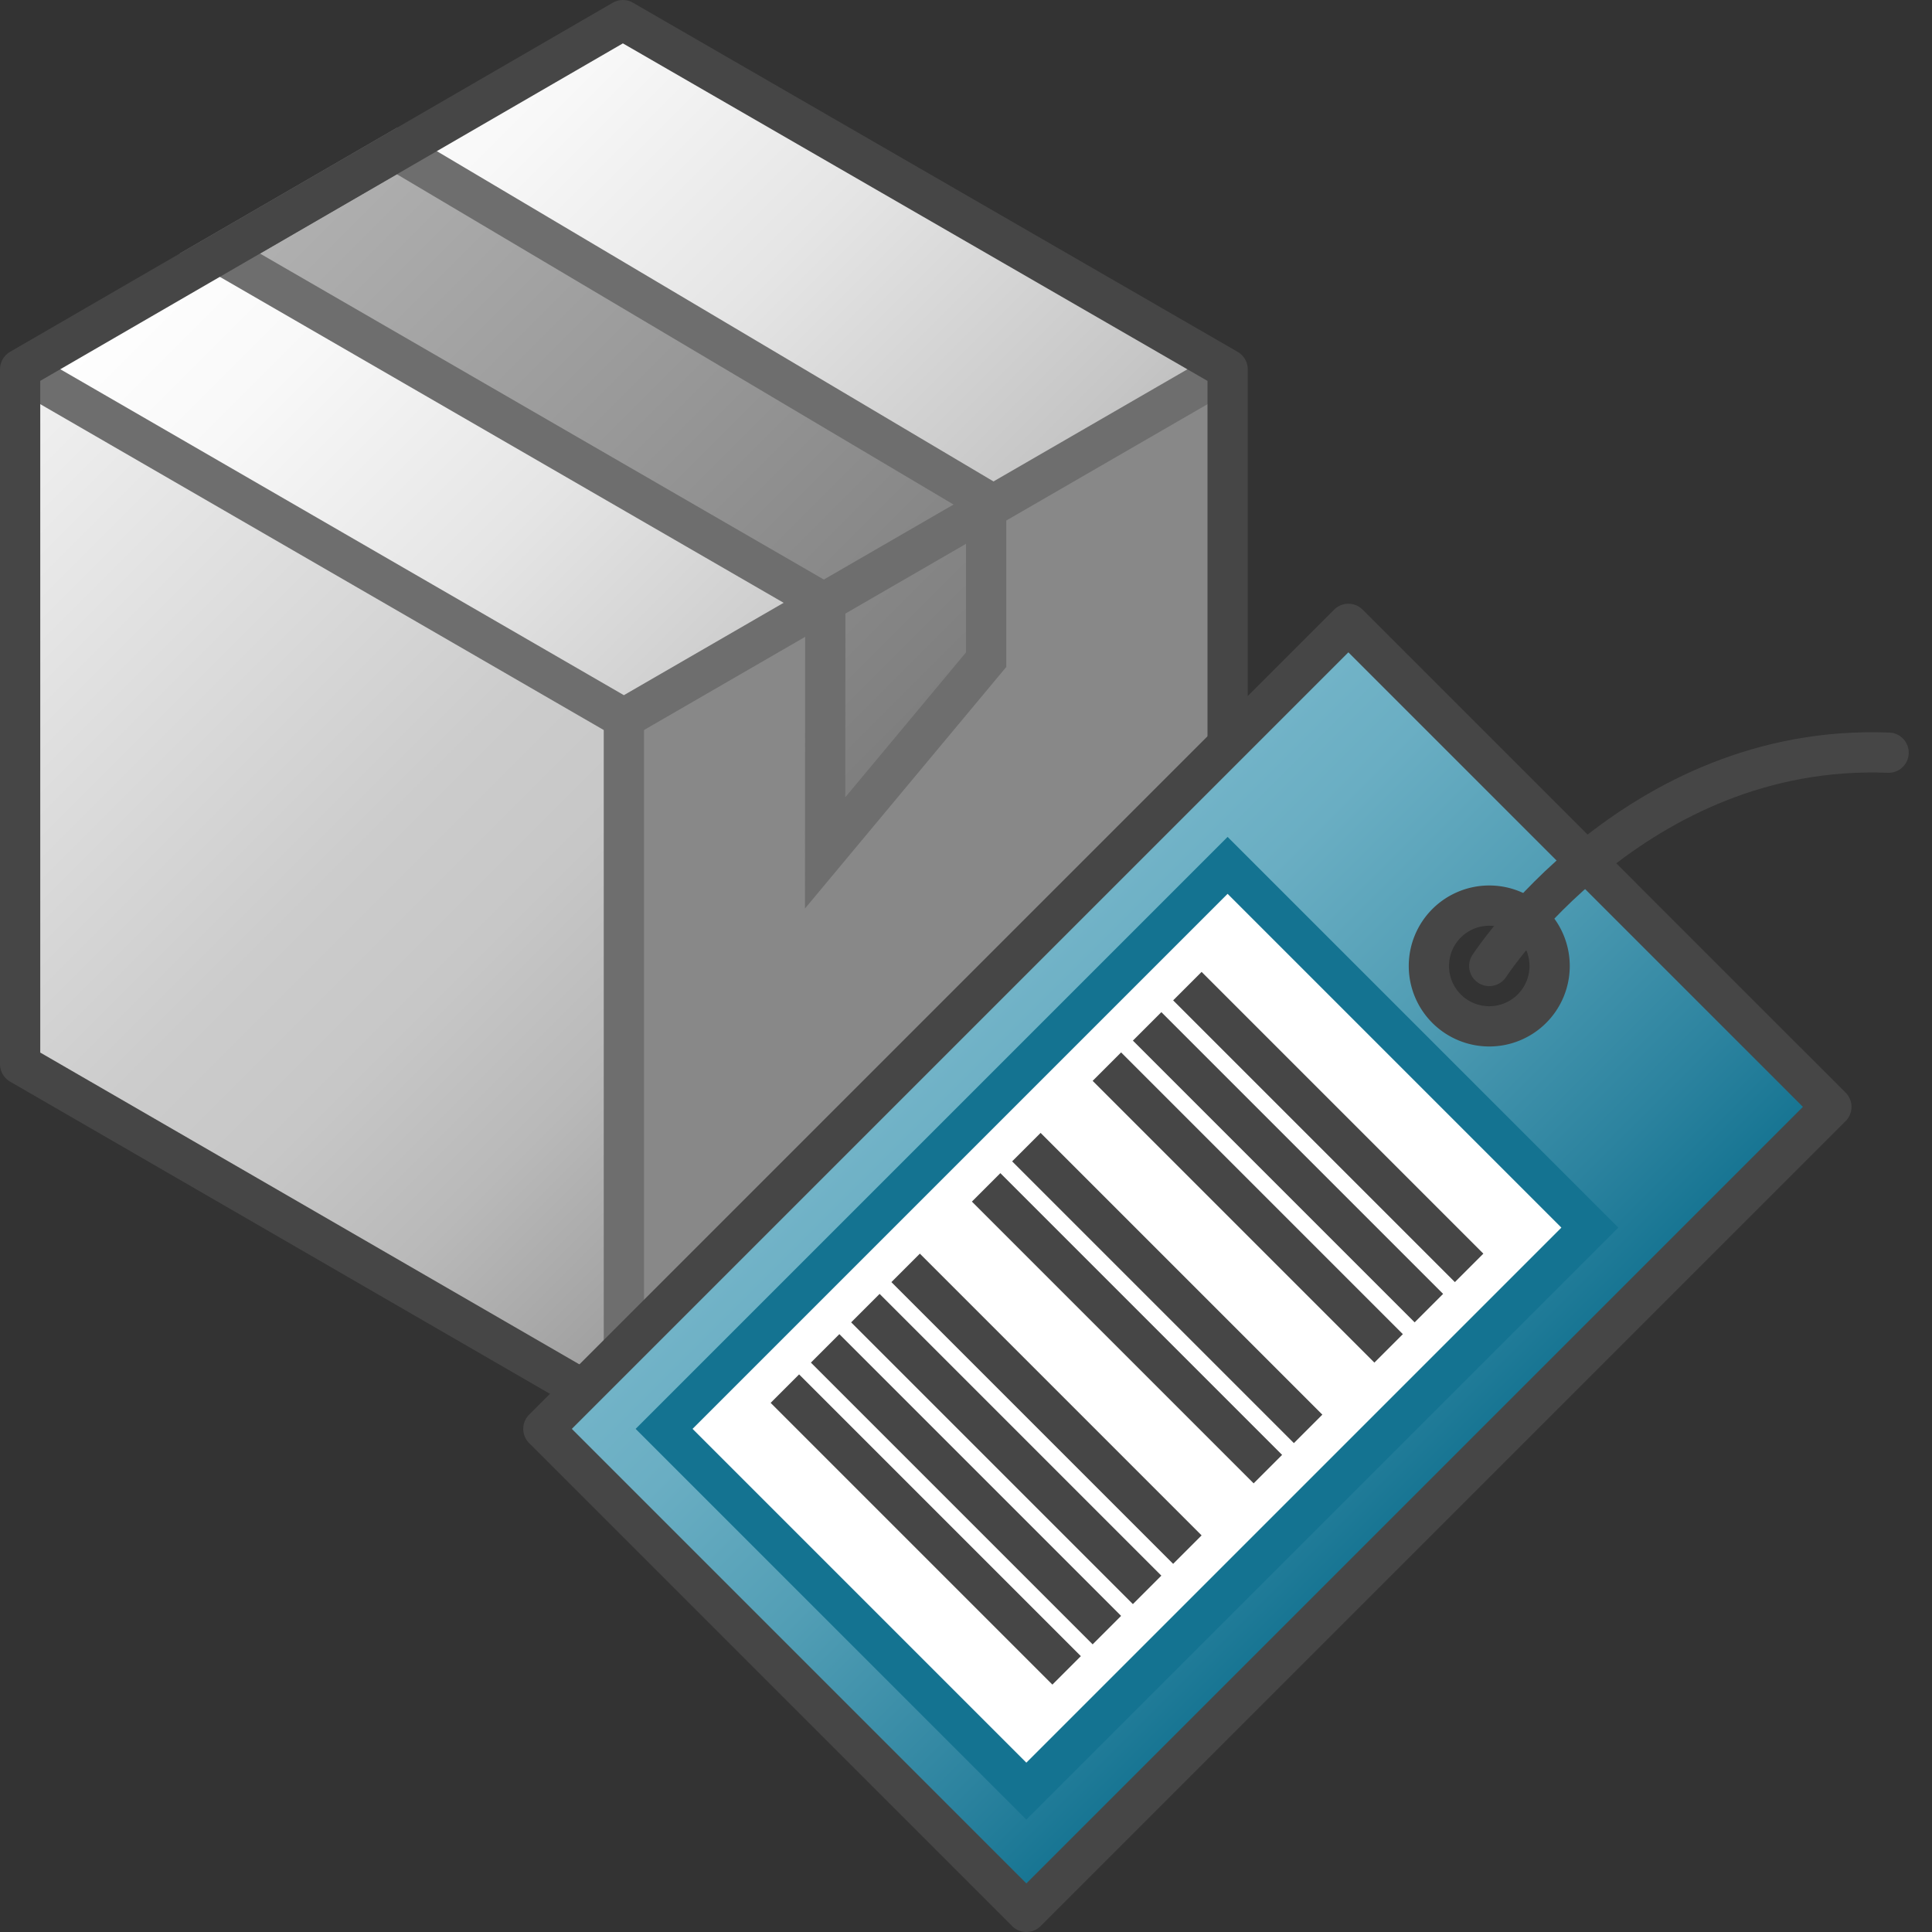 <svg id="Layer_1" data-name="Layer 1" xmlns="http://www.w3.org/2000/svg" xmlns:xlink="http://www.w3.org/1999/xlink" viewBox="0 0 48 48">
    <rect x="0" y="0" width="48" height="48" fill="#333333" stroke="none"/>
    <linearGradient id="paper_gradient" data-name="paper gradient" x1="8" y1="1.674" x2="23" y2="16.675" gradientUnits="userSpaceOnUse">
      <stop offset="0" stop-color="#fff"/>
      <stop offset="0.221" stop-color="#f8f8f8"/>
      <stop offset="0.541" stop-color="#e5e5e5"/>
      <stop offset="0.92" stop-color="#c6c6c6"/>
      <stop offset="1" stop-color="#bebebe"/>
    </linearGradient>
    <linearGradient id="front_-45" data-name="front -45" x1="-2.235" y1="11.909" x2="18.235" y2="32.379" gradientUnits="userSpaceOnUse">
      <stop offset="0" stop-color="#f2f2f2"/>
      <stop offset="0.5" stop-color="#ccc"/>
      <stop offset="0.63" stop-color="#c7c7c7"/>
      <stop offset="0.779" stop-color="#b9b9b9"/>
      <stop offset="0.938" stop-color="#a2a2a2"/>
      <stop offset="0.99" stop-color="#999"/>
    </linearGradient>
    <linearGradient id="linear-gradient" x1="11.184" y1="22.165" x2="19.816" y2="30.798" gradientUnits="userSpaceOnUse">
      <stop offset="0" stop-color="#afd7e1"/>
      <stop offset="0.159" stop-color="#a4d0dc"/>
      <stop offset="0.706" stop-color="#80bcce"/>
      <stop offset="1" stop-color="#73b4c8"/>
    </linearGradient>
    <linearGradient id="linear-gradient-2" x1="8.688" y1="3.074" x2="23.652" y2="18.038" gradientUnits="userSpaceOnUse">
      <stop offset="0" stop-color="#b1b1b1"/>
      <stop offset="1" stop-color="#7d7d7d"/>
    </linearGradient>
    <linearGradient id="Dark_Blue_Grad" data-name="Dark Blue Grad" x1="26.211" y1="38.789" x2="38.211" y2="26.789" gradientTransform="translate(62.289 -0.711) rotate(90)" gradientUnits="userSpaceOnUse">
      <stop offset="0" stop-color="#73b4c8"/>
      <stop offset="0.175" stop-color="#6aaec3"/>
      <stop offset="0.457" stop-color="#529eb5"/>
      <stop offset="0.809" stop-color="#2c839f"/>
      <stop offset="1" stop-color="#147391"/>
    </linearGradient>
    <linearGradient id="Dark_Blue_Grad-2" x1="45.684" y1="115.436" x2="50.633" y2="120.386" gradientTransform="translate(150.429 77.323) rotate(135)" xlink:href="#Dark_Blue_Grad"/>
    <linearGradient id="Dark_Blue_Grad-3" x1="47.098" y1="115.436" x2="52.048" y2="120.386" gradientTransform="translate(150.429 77.323) rotate(135)" xlink:href="#Dark_Blue_Grad"/>
    <linearGradient id="Dark_Blue_Grad-4" x1="48.512" y1="115.436" x2="53.462" y2="120.386" gradientTransform="translate(150.429 77.323) rotate(135)" xlink:href="#Dark_Blue_Grad"/>
    <linearGradient id="Dark_Blue_Grad-5" x1="51.341" y1="115.436" x2="56.29" y2="120.386" gradientTransform="translate(150.429 77.323) rotate(135)" xlink:href="#Dark_Blue_Grad"/>
    <linearGradient id="Dark_Blue_Grad-6" x1="52.755" y1="115.436" x2="57.704" y2="120.386" gradientTransform="translate(150.429 77.323) rotate(135)" xlink:href="#Dark_Blue_Grad"/>
    <linearGradient id="Dark_Blue_Grad-7" x1="55.583" y1="115.436" x2="60.533" y2="120.386" gradientTransform="translate(150.429 77.323) rotate(135)" xlink:href="#Dark_Blue_Grad"/>
    <linearGradient id="Dark_Blue_Grad-8" x1="56.997" y1="115.436" x2="61.947" y2="120.386" gradientTransform="translate(150.429 77.323) rotate(135)" xlink:href="#Dark_Blue_Grad"/>
    <linearGradient id="Dark_Blue_Grad-9" x1="58.412" y1="115.436" x2="63.361" y2="120.386" gradientTransform="translate(150.429 77.323) rotate(135)" xlink:href="#Dark_Blue_Grad"/>
    <linearGradient id="Dark_Blue_Grad-10" x1="59.826" y1="115.436" x2="64.776" y2="120.386" gradientTransform="translate(150.429 77.323) rotate(135)" xlink:href="#Dark_Blue_Grad"/>
  <polygon points="15.5 17.849 30.5 9.175 30.5 26.44 15.5 35.114 15.5 17.849" fill="#888"/>
  <polygon points="0.5 9.174 15.475 0.5 30.5 9.175 15.5 17.849 0.5 9.174" fill="url(#paper_gradient)"/>
  <polygon points="15.5 17.849 15.5 35.114 0.5 26.439 0.5 9.174 15.5 17.849" fill="url(#front_-45)"/>
  <line x1="15.5" y1="17.849" x2="15.5" y2="35.114" stroke="#6e6e6e" stroke-linejoin="round" fill="url(#linear-gradient)"/>
  <polygon points="9.864 3.75 5.461 6.3 20.504 14.997 20.5 21.19 24.5 16.39 24.5 12.434 9.864 3.75" stroke="#6e6e6e" stroke-miterlimit="10" fill="url(#linear-gradient-2)"/>
  <polyline points="30.5 9.175 15.5 17.849 0.5 9.174" fill="none" stroke="#6e6e6e" stroke-linejoin="round"/>
  <polygon points="15.475 0.5 0.5 9.174 0.5 26.439 15.5 35.114 30.5 26.44 30.5 9.175 15.475 0.5" fill="none" stroke="#464646" stroke-linejoin="round"/>
  <path d="M25.5,47.5l-12-12,20-20,12,12ZM38.061,22.939a1.5,1.5,0,1,0,0,2.121A1.5,1.5,0,0,0,38.061,22.939Z" stroke="#464646" stroke-linejoin="round" fill="url(#Dark_Blue_Grad)"/>
  <path d="M37,24s3.6-5.549,9.922-5.3" fill="none" stroke="#464646" stroke-linecap="round" stroke-linejoin="round"/>
  <rect x="18.1" y="26.636" width="19.799" height="12.728" transform="translate(-15.134 29.464) rotate(-45)" fill="#fff" stroke="#147391" stroke-miterlimit="10"/>
  <line x1="36.5" y1="31.5" x2="29.5" y2="24.5" stroke="#464646" stroke-miterlimit="10" fill="url(#Dark_Blue_Grad-2)"/>
  <line x1="35.5" y1="32.5" x2="28.5" y2="25.5" stroke="#464646" stroke-miterlimit="10" fill="url(#Dark_Blue_Grad-3)"/>
  <line x1="34.5" y1="33.5" x2="27.5" y2="26.5" stroke="#464646" stroke-miterlimit="10" fill="url(#Dark_Blue_Grad-4)"/>
  <line x1="32.5" y1="35.5" x2="25.5" y2="28.5" stroke="#464646" stroke-miterlimit="10" fill="url(#Dark_Blue_Grad-5)"/>
  <line x1="31.5" y1="36.5" x2="24.5" y2="29.5" stroke="#464646" stroke-miterlimit="10" fill="url(#Dark_Blue_Grad-6)"/>
  <line x1="29.5" y1="38.5" x2="22.5" y2="31.5" stroke="#464646" stroke-miterlimit="10" fill="url(#Dark_Blue_Grad-7)"/>
  <line x1="28.5" y1="39.5" x2="21.5" y2="32.5" stroke="#464646" stroke-miterlimit="10" fill="url(#Dark_Blue_Grad-8)"/>
  <line x1="27.5" y1="40.5" x2="20.5" y2="33.5" stroke="#464646" stroke-miterlimit="10" fill="url(#Dark_Blue_Grad-9)"/>
  <line x1="26.5" y1="41.5" x2="19.5" y2="34.5" stroke="#464646" stroke-miterlimit="10" fill="url(#Dark_Blue_Grad-10)"/>
</svg>
